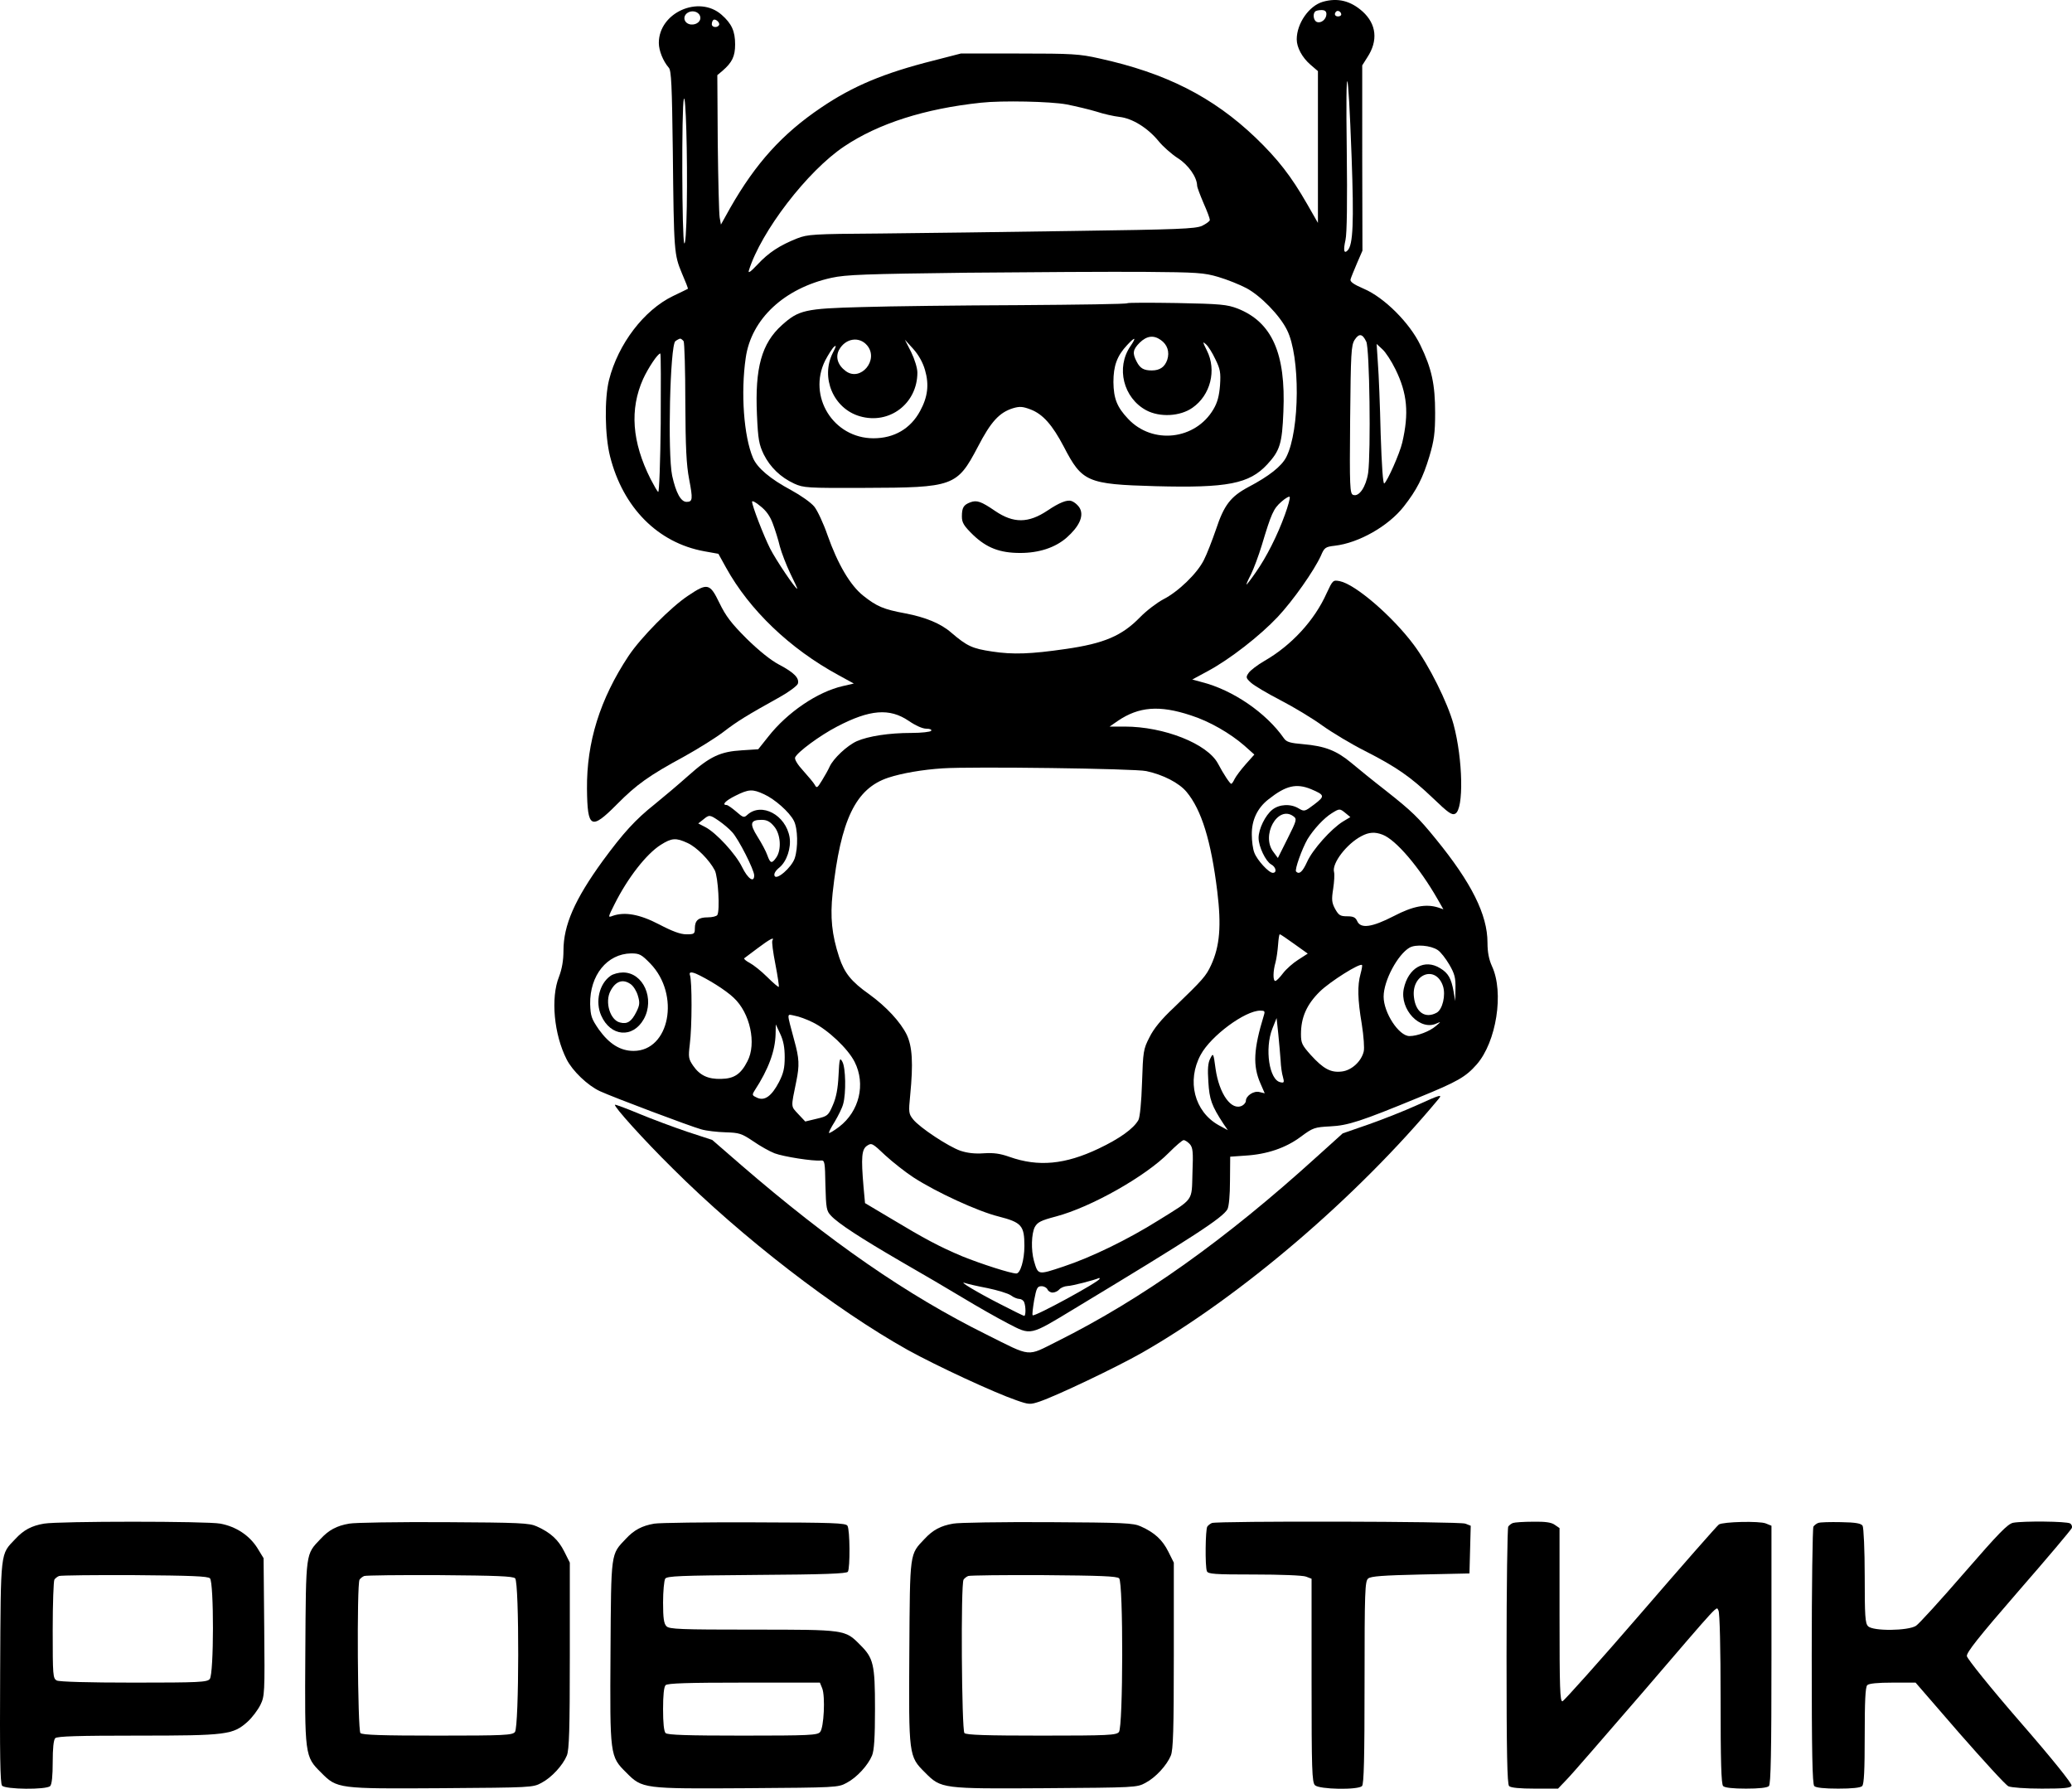 <?xml version="1.0" encoding="UTF-8"?>
<svg id="_Слой_2" data-name="Слой 2" xmlns="http://www.w3.org/2000/svg" viewBox="0 0 977.68 843.83">
  <g id="_Слой_1-2" data-name="Слой 1">
    <g>
      <path d="M624.17,.85c-6.5,1.9-12.3,10.2-12.3,17.7,0,3.8,2.5,8.5,6.4,11.9l3.6,3.1V105.15l-5.1-8.9c-7.5-13.1-13.8-21.2-24.3-31.3-20.1-19.2-42.3-30.5-73.8-37.4-9.3-2.1-12.9-2.3-37.8-2.3h-27.5l-12.8,3.3c-23.5,5.9-38.2,12.1-53.1,22.2-18.4,12.4-30.9,26.3-42.9,47.3l-4.4,7.9-.6-3.4c-.3-1.8-.7-17.6-.9-35.2l-.2-31.9,2.5-2.1c4.5-3.9,5.9-6.8,5.9-12.4,0-6.2-1.6-9.8-6.4-14-10.7-9.4-29.6-1-29.6,13.3,0,3.6,2,8.6,4.7,11.7,1.2,1.3,1.5,8.3,1.9,39.5,.5,47.5,.6,48.6,4.3,57.5,1.7,3.9,3,7.2,2.8,7.3-.1,.1-3.3,1.6-7,3.4-13.7,6.6-25.9,22.6-30.2,39.6-2.2,8.7-2,26.3,.5,36.1,6.1,24.1,22.5,40.7,44.4,44.7l6.7,1.2,3.6,6.5c11.1,20.1,30.2,38.3,53,50.7l7.3,4-5.2,1.2c-11.9,2.7-26.2,12.4-35.2,23.9l-4.7,5.9-7.7,.5c-10.2,.6-15.1,2.9-25.2,11.9-4.6,4.1-11.7,10.1-15.9,13.5-9.2,7.3-14.9,13.6-24.6,26.8-13.2,18.2-18.5,30.3-18.5,42.3,0,4.6-.7,8.6-2.1,12.3-4,10-2.4,27.2,3.6,39,2.8,5.5,9.9,12.3,15.7,15,6.3,2.9,42.7,16.6,47.8,18,2.4,.7,7.6,1.3,11.5,1.4,6.4,.2,7.5,.5,13,4.2,3.3,2.3,7.8,4.8,10.1,5.7,4.2,1.6,18.3,3.8,21.8,3.4,1.9-.2,2,.6,2.2,11.7,.3,10.8,.5,12.1,2.6,14.3,3.4,3.7,14.2,10.7,33.3,21.8,9.4,5.4,22.4,13,29,17s16.1,9.4,21.1,12c11.2,5.8,10.2,6,31.5-6.9,56.5-34.1,69.8-42.8,72.2-46.9,.7-1.4,1.2-6.5,1.2-13.5l.1-11.3,7.1-.5c10.2-.6,19.1-3.6,26.2-8.9,5.8-4.3,6.5-4.5,13.9-4.9,8.4-.4,14.5-2.4,41.7-13.6,18.4-7.5,22.2-9.7,27.4-15.6,9.3-10.6,13-34,7.2-46.4-1.4-3.1-2.1-6.5-2.1-11.1,0-13.1-7.5-28.2-24.4-48.9-8.2-10.1-11.3-13.1-23.6-22.8-5.8-4.5-13.2-10.5-16.4-13.2-6.9-5.7-12.3-7.8-22.6-8.7-6-.5-7.8-1-9-2.7-8.4-12.1-24.2-22.9-38.9-26.6l-4.4-1.2,7.4-4c10.4-5.6,24.5-16.6,32.9-25.5,7.4-7.9,17.2-21.9,20.4-28.9,1.6-3.8,2.1-4.2,6.5-4.7,11.4-1.3,25.4-9.3,32.6-18.5,6.1-7.8,9-13.4,12.1-23.7,2.2-7.4,2.7-11,2.7-20.5,0-13.4-1.6-20.9-7-32-5-10.4-17-22.4-26.6-26.5-4.9-2.1-6.7-3.4-6.3-4.5,.2-.8,1.6-4.2,3-7.5l2.6-6-.1-43.7V30.85l2.4-3.8c5.2-7.9,4.3-15.7-2.2-21.6-5.7-5.1-11.8-6.6-18.8-4.6ZM330.27,7.45c.9,2.3-1.4,4.4-4.3,4.1-3.1-.4-4.1-3.6-1.7-5.4,2.1-1.5,5.2-.8,6,1.3Zm295.6-.8c0,2.4-2.5,4.5-4.5,3.7-1.5-.5-2.1-3.7-.8-4.9,.3-.4,1.7-.7,3-.7,1.6,0,2.3,.6,2.3,1.9Zm7,.2c0,.5-.7,.9-1.5,.9-1.5,0-2-1.2-.9-2.3,.8-.8,2.4,.1,2.4,1.4Zm-293.6,5c-.8,1.4-3.4,1.1-3.4-.4,0-.8,.3-1.7,.7-2,.9-.9,3.4,1.3,2.7,2.4Zm298.5,62.4c1.1,30.5,.7,41.3-1.9,43.9-1.7,1.7-2.1,0-1-4.9,.7-3.1,.9-17.8,.6-42.9-.6-44.3,.6-42.3,2.3,3.9Zm-313.7,23c-.2,12-.7,18.4-1.2,17.5-1.1-1.8-1.3-64.3-.2-68,.9-3.3,1.8,26.5,1.4,50.5Zm179.2-48c4.5,.9,10.8,2.4,14.1,3.4,3.3,1.1,8.2,2.2,10.9,2.5,6.1,.7,13.3,5.2,18.4,11.4,2,2.5,6.1,6.1,9,8,5.1,3.2,9.1,9,9.2,13,0,.8,1.4,4.4,3,8.2,1.7,3.8,3,7.3,3,8,0,.6-1.7,1.8-3.7,2.8-3.3,1.4-11.2,1.7-60.8,2.4-31.3,.5-72.3,1-91,1.2-31.8,.2-34.3,.4-39.2,2.3-8.3,3.3-13.5,6.7-18.7,12.3-3.4,3.6-4.6,4.4-4.1,2.8,5.7-18.3,27.6-46.9,45-58.5,16.1-10.8,38-17.8,64.5-20.6,9.9-1.1,32.9-.6,40.4,.8Zm71.6,81.4c4.1,1.2,10.1,3.6,13.3,5.3,6.7,3.6,15.7,12.8,19.1,19.7,6.3,12.4,6.1,47.3-.3,59.9-2.2,4.4-8.2,9.1-17.9,14.2-8.4,4.5-11.5,8.5-15.3,20-1.8,5.2-4.3,11.7-5.7,14.4-3.1,6.3-12.1,15-19.2,18.6-3,1.6-8,5.4-11,8.5-8.5,8.7-16.9,12.3-35,14.9-16.5,2.4-24.9,2.7-34.7,1.2-9.4-1.4-11.8-2.5-19.3-8.9-4.9-4.3-12.2-7.3-21.7-9.1-10.3-1.9-13.5-3.3-19.8-8.3-6.2-4.9-12.1-15-16.9-28.6-1.9-5.5-4.7-11.5-6.2-13.4-1.6-2-6.5-5.4-10.9-7.8-9.9-5.3-16.1-10.5-18.1-15.3-4.3-10.2-5.8-30.6-3.4-47.1,2.6-18.4,18.2-32.9,40.5-37.8,6.9-1.5,15.9-1.8,64-2.4,30.8-.3,68.4-.5,83.5-.4,25.1,.2,28.2,.4,35,2.4Zm69.8,30.5c1.6,3.1,2.2,52.1,.9,61.9-1,6.6-4.3,11.5-7.1,10.4-1.5-.6-1.7-3.5-1.4-35.5,.3-31.6,.5-35,2.1-37.6,2.1-3.2,3.7-3,5.5,.8Zm-322.1-.2c.4,.7,.8,13.7,.8,28.8,.1,21.4,.5,29.5,1.8,36.3,1.8,9.4,1.7,10.7-1.2,10.7-2.7,0-5-4.2-6.8-12.3-2.2-10.4-1-61.5,1.5-63.5,.8-.6,1.9-1.2,2.3-1.2s1.1,.6,1.6,1.2Zm335.9,13.3c5.6,11.4,6.4,20.7,3.2,34.5-1.2,5.2-7.1,18.4-8.5,19.3-.6,.4-1.2-8.3-1.7-23.4-.3-13.3-.9-28.2-1.3-33.2l-.6-9.2,2.7,2.5c1.5,1.3,4.3,5.6,6.2,9.5Zm-346.7,25.4c-.2,18.1-.7,32.7-1.2,32.4-.4-.2-2-3-3.6-6.1-8.8-17.5-9.9-32.9-3.5-47.2,2.4-5.2,6.9-12,8.1-12,.3,0,.3,14.8,.2,32.9Zm294.5,43.2c-3.5,9.7-8.7,20-13.7,27.1-2.2,3.2-4.2,5.8-4.4,5.8s.7-2.1,2.1-4.8c1.3-2.6,3.6-8.8,5.1-13.7,4.5-15,5.5-17.3,9.3-20.6,2-1.8,3.8-2.7,3.9-2.2,.2,.6-.8,4.3-2.3,8.4Zm-241.6,4.2c1.1,2.9,2.6,7.7,3.3,10.7,.8,3,3,8.7,4.9,12.7,2,4,3.5,7.3,3.3,7.3-.9,0-10-13.5-12.8-19-3.2-6.4-8.5-20.2-8.5-22.1,0-.6,1.8,.3,3.9,2.1,2.7,2.1,4.6,4.7,5.9,8.3Zm197.2,90.4c8.8,2.8,18.5,8.4,25.3,14.3l4.7,4.2-4.1,4.6c-2.3,2.6-4.6,5.7-5.2,6.9-.6,1.3-1.3,2.3-1.6,2.3-.6,0-3.6-4.5-6.3-9.6-5-9.3-25.4-17.4-44-17.4h-7.1l3.9-2.7c9.9-6.7,19.6-7.5,34.4-2.6Zm-133.1,2.6c3.2,2.2,6.5,3.7,8.3,3.7,1.7,0,2.7,.4,2.3,1-.3,.5-4.5,1-9.3,1-10.6,0-20.3,1.5-25.8,3.9-4.6,2.1-11,8.1-12.8,12-.6,1.4-2.3,4.4-3.6,6.5-2.2,3.6-2.5,3.8-3.4,2.1-.6-1.1-3.1-4-5.5-6.7-2.6-2.8-4.1-5.3-3.8-6.2,1-2.5,11.7-10.4,19.8-14.6,15.5-8.1,24.8-8.8,33.8-2.7Zm112.1,23.7c8,1.7,15.5,5.6,19,9.8,7.1,8.5,11.6,23.2,14.5,46.9,2,16.3,1.2,25.9-2.9,34.8-2.4,5.2-3.8,6.8-17.6,20.1-5.8,5.4-9.5,9.9-11.5,14-2.9,5.6-3,6.7-3.5,21.4-.3,9.3-1,16.3-1.7,17.6-2.3,4.1-8.9,8.8-18.8,13.5-15.8,7.5-28.4,8.7-42,3.9-4.5-1.6-7.5-2-12.2-1.7-4.1,.3-7.7-.1-11-1.2-5.7-2-19.2-10.9-22.3-14.8-2.1-2.6-2.2-3.4-1.4-11.3,1.5-15.3,1-23-1.6-28.6-3-6.1-9.7-13.3-17.7-19.1-8.5-6-11.7-10-14.2-17.5-3.5-10.7-4.3-18.8-3.1-30.2,3.8-34.8,10.9-49.4,26.3-54.5,6.4-2.1,16.2-3.8,25.7-4.4,13.5-.9,90.7,.1,96,1.3Zm77.7,8.5c6.6,2.8,6.7,3.3,1.6,7.2-4.5,3.4-4.7,3.5-7.4,1.9-3.8-2.3-9.1-2-12.4,.6s-6.5,9.1-6.5,13.3,3.4,11.1,5.9,12.5c2.3,1.2,2.9,4,.8,4-1.9,0-7.4-6-8.7-9.5-.7-1.7-1.2-5.5-1.2-8.5-.1-6.8,2.6-12.6,7.9-16.7,8.2-6.5,13.1-7.6,20-4.8Zm-258.1,2.4c5.1,2.3,12,8.4,14.1,12.5,1.9,3.6,2.1,12.8,.4,17.8-1.5,4.3-8.6,10.5-9.5,8.2-.4-1,.5-2.5,2.4-4,3.4-2.9,5.5-9.2,4.7-14.2-1.8-10.5-13.2-16.6-19.9-10.6-1.6,1.5-2,1.4-5.3-1.5-2-1.7-4-3.1-4.5-3.1-2.5,0-.5-2.1,4.2-4.4,6.2-3.1,8-3.2,13.4-.7Zm274.4,8.9l2.3,1.9-3.5,2.1c-5.5,3.4-14.3,13.2-16.9,19-2.2,4.8-3.7,6.1-5.2,4.6-.8-.8,2.8-10.8,5.4-15.3,2.9-4.7,7.7-9.9,11.4-12.2s3.8-2.3,6.5-.1Zm-24.6,1.5c1.8,1.3,1.6,1.9-2.7,10.5l-4.6,9.2-2-2.7c-6.2-7.8,1.9-22.4,9.3-17Zm-271,2.2c2,1.4,4.8,3.7,6.2,5.3,3,3.2,10.4,17.8,10.4,20.4,0,3.7-3,1.6-5.7-3.9-3-6.2-12.2-16.2-17.4-18.9l-3.3-1.7,2.3-1.8c2.9-2.4,3.1-2.4,7.5,.6Zm26,2.6c3.1,3.6,3.6,11,1,14.7-2.1,3-2.8,2.8-4.2-1.1-.6-1.8-2.7-5.7-4.6-8.7-3.9-6.2-3.5-8,1.9-8,2.5,0,4,.8,5.9,3.1Zm287.1,3.9c6.3,2.4,17.3,15.3,25.9,30.3l2.8,4.9-2.3-.8c-5.9-1.9-12.1-.7-21.1,4-10.3,5.3-15.7,6.1-17.3,2.3-.8-1.7-1.8-2.2-4.7-2.2-3.3,0-4-.5-5.7-3.5-1.6-3-1.7-4.4-.9-9.5,.5-3.3,.7-6.8,.4-7.9-1.1-4.1,6-13.3,12.9-16.9,3.5-1.9,6.4-2.1,10-.7Zm-328,3.9c4.3,1.9,10.4,8.1,12.9,12.9,1.6,3.1,2.5,19,1.2,21.1-.4,.6-2.4,1.1-4.5,1.1-4.4,0-6.1,1.4-6.1,5.2,0,2.6-.3,2.8-4,2.8-2.8,0-6.6-1.4-12.9-4.7-9.2-4.8-16.2-6-21.9-4-2.3,.9-2.2,.7,.9-5.5,6.2-12.4,15-23.7,21.8-28,5.2-3.3,7.2-3.4,12.6-.9Zm286.4,47.7l6.3,4.5-4.5,2.9c-2.4,1.5-5.7,4.4-7.2,6.4s-3.1,3.6-3.6,3.6c-1.2,0-1.1-4.7,.1-8.8,.5-1.9,1-5.6,1.2-8.3s.5-4.9,.8-4.9c.4,0,3.4,2.1,6.9,4.6Zm-246.3-1.7c-.4,.5,.3,5.6,1.4,11.2,1.1,5.7,1.8,10.4,1.6,10.7-.2,.2-2.7-1.9-5.5-4.7s-6.5-5.7-8.2-6.6-2.9-1.9-2.6-2.2c.3-.2,3.2-2.4,6.4-4.8,5.6-4.2,8-5.5,6.9-3.6Zm313.9,4.5c1.4,.9,3.8,4,5.5,6.9,2.5,4.3,3,6.2,2.9,11.2l-.1,6-.8-4.6c-1.1-6.1-2.5-8.6-6.3-10.9-7.4-4.6-15.1-.2-17.2,9.7-2,9.8,7.8,20.1,15.6,16.3,2.1-.9,2-.8-.5,1.3-2.9,2.5-8.7,4.7-12.4,4.7-5,0-12.2-11-12.2-18.6s6.7-19.9,12.2-23.1c2.9-1.7,10-1.1,13.3,1.1Zm-371.5,6.4c14.2,14.7,9.1,41.2-7.9,41.2-6.3,0-11.5-3.3-16.4-10.1-3.5-5.1-3.9-6.3-4.1-12-.2-13.6,8-23.7,19.3-23.9,4,0,4.9,.5,9.1,4.8Zm335.1,4.9c-1.5,5.4-1.4,11.9,.6,23.7,.9,5.7,1.3,11.5,.9,12.9-1.1,4.6-5.6,8.8-10.2,9.4-5.3,.7-8.8-1.2-14.8-7.8-4.1-4.6-4.6-5.6-4.6-9.8,0-7.9,2.7-14,8.9-20.1,4.8-4.7,18.9-13.6,19.9-12.5,.2,.2-.1,2-.7,4.2Zm-304.2,5c3.1,1.9,6.9,4.7,8.4,6.2,7.8,7.2,10.9,21.7,6.5,30-3.1,6.1-6.3,8.2-12.4,8.3-6.2,.2-10.1-1.7-13.2-6.2-2.2-3.2-2.3-4.1-1.6-10,1.1-8.5,1.1-29.9,.1-32.7q-.8-2.2,2.9-.7c2.1,.9,6.3,3.2,9.3,5.1Zm343.1,.7c1.4,4.3-.2,11.1-3,12.6-5.4,2.9-9.9-.2-10.7-7.4-1.3-10.9,10.3-15.3,13.7-5.2Zm-84.5,13.8c-4.9,16-5.3,23.8-1.6,32.2l2,4.6-2.5-.6c-2.7-.7-6.4,1.8-6.4,4.2,0,.7-.8,1.7-1.7,2.2-5.1,2.7-10.9-5.5-12.6-17.4-1-7.5-1.1-7.6-2.5-4.8-1.1,2.1-1.3,4.9-.9,11,.5,8.3,1.5,11.2,7.2,19.9l2,2.9-4.4-2.4c-11.4-6.4-15.1-20.9-8.4-33.2,4.8-8.9,20.9-20.8,28.1-20.8,2.1,0,2.3,.3,1.7,2.2Zm-212.9,3.3c7.2,3.5,16.7,12.5,19.8,18.7,5.3,10.5,2.2,23.3-7.3,30.6-2.4,1.8-4.5,3.1-4.8,2.9-.2-.3,1-2.6,2.7-5.3,1.6-2.7,3.5-6.4,4-8.4,1.4-5,1.2-17.1-.4-19.9-1.2-2.2-1.4-1.6-1.8,6.5-.3,6.2-1.1,10.4-2.7,14-2.1,4.9-2.5,5.2-7.6,6.4l-5.4,1.3-3.3-3.5c-3.6-3.9-3.5-2.8-.9-15.6,1.5-7.4,1.4-10.6-1-19.2-3.6-13.6-3.7-12.4,.2-11.6,1.9,.3,5.7,1.7,8.5,3.1Zm220.8,18c.1,2.7,.6,6.3,1.1,7.8,.7,2.5,.5,2.9-1.1,2.5-5.4-.9-7.6-15.9-3.9-25.3l2-5,.8,7.5c.4,4.1,.9,9.7,1.1,12.5Zm-234-1.5c0,5.1-.6,7.6-2.7,11.7-3.5,6.7-6.8,9-10.3,7.4-2.4-1.1-2.5-1.3-1.2-3.4,6.6-10.1,9.7-18.7,9.9-26.6l.1-4.6,2.1,4.5c1.5,3.2,2.1,6.4,2.1,11Zm191.1,40.9c1.5,1.7,1.7,3.6,1.3,13.7-.4,13.5,.9,11.8-16,22.3-14.5,9.1-31.8,17.5-44.8,21.8-12.3,4.1-12,4.1-14-2.7-1.4-5.1-1.2-12.7,.4-15.9,1.3-2.3,2.8-3.1,10-5,16.6-4.4,42.4-19,53.3-30.1,3.2-3.2,6.3-5.9,6.9-5.9,.6-.1,1.9,.8,2.9,1.8Zm-130.3,15.8c10.8,7,30.4,16,40.1,18.4,10.9,2.8,12.2,4.3,12.2,13.9,0,6.6-1.9,13-3.8,13-2.6,0-16.6-4.5-25.5-8.1-10.9-4.6-17.5-8.1-34.3-18.2l-11.6-6.9-.7-7.6c-1.2-14.1-.9-17.8,1.7-19.5,2.1-1.4,2.5-1.2,8.6,4.6,3.6,3.3,9.6,8,13.3,10.4Zm87.8,47.8c0,1.3-30.8,18.1-31.6,17.2-.3-.3,.1-3.4,.7-7.1,1.1-5.8,1.5-6.6,3.5-6.6,1.2,0,2.4,.7,2.8,1.5,.3,.8,1.4,1.5,2.4,1.5,1.1,0,2.5-.7,3.2-1.5s2.4-1.5,3.9-1.6c1.9,0,12.8-2.8,14.9-3.8,.1,0,.2,.1,.2,.4Zm-52.9,4.4c4.8,1,9.7,2.5,11,3.4,1.3,1,3.1,1.7,4,1.7s2,.7,2.3,1.6c.8,2,.8,6.4,0,6.4-.3,0-5.4-2.5-11.2-5.5-11-5.6-20.3-11.2-16.7-10,1.1,.4,5.9,1.5,10.6,2.4Z"/>
      <path d="M531.87,143.05c-.3,.4-23.3,.7-51,.9-27.8,.1-61.1,.5-74,.9-27,.7-30,1.4-37.9,8.5-9.6,8.6-12.8,20.2-11.8,42.3,.5,11.7,1,14.1,3.2,18.7,3,6,7.9,10.8,14.4,13.8,4.4,2,6.1,2.1,33.1,2,42.1-.1,43.7-.7,53.5-19.3,6.2-12,10.2-16.3,16.7-18.3,3.1-.9,4.5-.8,8.2,.6,5.8,2.2,10.3,7.3,15.7,17.6,8.6,16.6,11,17.7,43.2,18.6,34,.9,44.3-1.1,52.8-10.3,6-6.5,7-9.8,7.6-24.8,1.2-27.6-5.4-42.3-21.6-48.7-5-1.9-8-2.2-28.6-2.6-12.6-.2-23.2-.2-23.5,.1Zm15.8,17.3c3.2,2.2,4.3,5.7,3.1,9.4-1.2,3.4-3.5,5-7.3,5s-5.5-1-7.1-4.1c-2.1-4-1.9-5.7,1.4-9,3.3-3.2,6.5-3.7,9.9-1.3Zm-138.5,2.6c5.7,6.8-3.1,17.3-10.1,12.1-3.8-2.8-5-6.7-3.1-10.1,3-5.4,9.5-6.4,13.2-2Zm124.2,.4c-6.9,10.1-3.3,24.4,7.5,30.2,6.4,3.4,16,2.9,21.8-1.2,8.5-5.9,11.5-17.7,6.8-27-2-4-2.1-4.5-.5-3,1.1,.9,3.1,4.1,4.5,7.1,2.3,4.7,2.6,6.2,2.2,12.3-.4,5-1.2,8.1-3.1,11.3-8.5,14.5-28.8,16.8-40.3,4.5-5.2-5.5-6.8-9.5-6.9-17.3,0-7.7,1.7-12.4,6.5-17.5,3.8-4.1,4.5-3.8,1.5,.6Zm-96.9,11.2c2,6.9,1.3,12.7-2.3,19.3-4.5,8.4-12.3,12.9-22,12.9-19,0-31.2-19.8-22.8-36.7,1.5-2.8,3.3-5.7,4.2-6.5,1.2-.9,1-.2-.6,2.9-5.9,11.7,.3,26.3,12.7,29.9,14,4.1,27.2-6,27.2-20.6,0-2.1-1.3-6.3-2.9-9.6l-3-5.9,4,4.4c2.5,2.8,4.5,6.4,5.5,9.9Z"/>
      <path d="M457.87,236.95c-3.2,1.2-4,2.5-4,6.7,0,2.9,.9,4.4,5.3,8.7,6.4,6.1,12.6,8.5,22.2,8.5,8.9,0,16.5-2.5,21.9-7.2,5.9-5.2,8.1-10,6.4-13.6-.7-1.5-2.6-3.2-4.1-3.7q-3-1.1-11.3,4.5c-9,6-16,6.1-24.7,.2-6.7-4.6-8.7-5.2-11.7-4.1Z"/>
      <path d="M288.07,460.35c-5.3,3.7-7.3,12.2-4.4,18.7,4.4,10,14.9,10.9,20.1,1.7,5.3-9.5-.2-22-9.8-22-2,0-4.7,.7-5.9,1.6Zm9.5,3.9c1.3,.9,2.8,3.3,3.4,5.4,1,3.3,.9,4.5-.7,7.7-2.3,4.6-4.3,5.9-7.7,5-4.7-1.1-7.3-9.7-4.5-14.9,2.4-4.6,5.8-5.8,9.5-3.2Z"/>
      <path d="M625.97,279.85c-5.7,12.8-16.6,24.6-29.3,31.9-3.3,1.9-6.7,4.5-7.5,5.7-1.4,2-1.3,2.4,1.1,4.6,1.4,1.3,7.6,5,13.8,8.2s15.2,8.6,20,12.1c4.8,3.4,13.8,8.8,20,11.9,15.1,7.7,21.6,12.3,32,22.2,7.4,7.1,9,8.2,10.6,7.4,4.1-2.2,3.6-25.7-.8-42.1-2.8-10.3-11.6-28-18.8-37.6-10.1-13.5-27.5-28.5-34.9-30-3.2-.6-3.3-.5-6.2,5.7Z"/>
      <path d="M324.77,280.95c-8.2,5.4-22.4,19.8-28.2,28.5-13.5,20.4-19.8,40.7-19.6,62.7,.2,18.7,1.9,19.6,14.1,7.3,9.3-9.4,15.2-13.6,31.8-22.6,6.3-3.5,14.7-8.7,18.5-11.6,6.8-5.2,10.9-7.7,26.7-16.5,4.3-2.4,8-5.2,8.4-6.2,.8-2.7-1.8-5.3-9-9.1-3.8-2-9.5-6.6-15.2-12.2-7.2-7.2-9.8-10.6-12.8-16.8-4.5-9.3-5.6-9.6-14.7-3.5Z"/>
      <path d="M668.37,521.45c-5.5,2.5-15.6,6.5-22.4,8.9l-12.4,4.3-12.2,11c-43.1,39.1-82.4,67.1-122.5,87.1-14.6,7.3-11.8,7.6-33.4-3.2-37.5-18.6-73.5-43.5-115.8-80l-13.6-11.8-11.9-3.9c-6.5-2.2-16.7-6-22.7-8.5s-11.1-4.4-11.3-4.2c-.7,.7,13.5,16.5,27.3,30.1,32.6,32.5,76.4,66.3,110.9,85.6,13.6,7.5,40.5,20,51.2,23.7,6,2.1,6.5,2.1,11,.6,8.2-2.8,35.9-16,48.1-22.9,46.8-26.7,101.5-73.4,140.1-119.8,2-2.4,.8-2.1-10.4,3Z"/>
      <path d="M20.77,718.75c-5.9,1-9.6,3-13.5,7.2-7.2,7.6-6.9,4.6-7.2,62.7-.2,38.5,0,52.7,.9,53.7,1.5,1.8,20.9,2,22.7,.2,.8-.8,1.2-4.8,1.2-11.3s.4-10.5,1.2-11.3c.9-.9,10.9-1.2,38.8-1.2,42.2,0,45.1-.4,52-6.6,2.1-1.9,4.8-5.5,6-7.9,2-4.1,2.1-5.5,1.8-36.7l-.3-32.5-3-4.9c-3.7-5.8-9.9-10-17.4-11.4-6.2-1.2-76.2-1.2-83.2,0Zm78.3,25.8c1.9,1.9,1.9,45.2-.1,47.5-1.2,1.5-5,1.7-35.8,1.7-21.8,0-35.1-.4-36.4-1-1.8-1-1.9-2.3-1.9-23.8,0-12.5,.4-23.2,.8-23.8s1.4-1.4,2.2-1.7,16.9-.5,35.7-.4c26.5,.2,34.5,.5,35.5,1.5Z"/>
      <path d="M164.77,718.75c-5.9,1-9.6,3-13.5,7.2-7.1,7.5-6.9,5.7-7.2,53.2-.3,49-.3,49.4,7.4,57,7.6,7.7,8,7.7,57,7.4,42-.3,43-.3,47-2.5,4.8-2.5,10.1-8.3,12-12.9,1.1-2.7,1.4-12.2,1.4-47.2v-43.8l-2.6-5.2c-2.8-5.6-6.5-9-13-11.9-3.5-1.6-7.9-1.8-43.9-2-22-.1-42.1,.2-44.6,.7Zm78.3,25.8c2,2,1.9,70.2-.1,72.5-1.2,1.5-5,1.7-36.5,1.7-26,0-35.5-.3-36.4-1.2-1.3-1.3-1.8-70.4-.4-72.4,.4-.6,1.4-1.4,2.2-1.7s16.9-.5,35.7-.4c26.5,.2,34.5,.5,35.5,1.5Z"/>
      <path d="M308.77,718.75c-5.9,1-9.6,3-13.5,7.2-7.1,7.5-6.9,5.7-7.2,53.2-.3,49-.3,49.4,7.4,57,7.6,7.7,8,7.7,57,7.4,42-.3,43-.3,47-2.5,4.8-2.5,10.1-8.3,12-12.9,1-2.4,1.4-8.4,1.4-22.1,0-21-.7-23.9-7.1-30.2-7-7.1-6.9-7.1-50.6-7.1-34.2,0-39.4-.2-40.7-1.6-1.2-1.2-1.6-3.7-1.6-11.2,0-5.3,.5-10.4,1-11.2,.8-1.3,6.9-1.5,43.2-1.8,31.8-.2,42.4-.6,43-1.5,1.1-1.7,1-19.9-.2-21.7-.8-1.3-6.9-1.5-43.7-1.6-23.5-.1-44.9,.2-47.4,.6Zm79.2,77.7c1.5,3.8,.8,18.6-1,20.6-1.2,1.5-5,1.7-36.5,1.7-26,0-35.5-.3-36.4-1.2-.8-.8-1.2-4.8-1.2-11.3s.4-10.5,1.2-11.3c.9-.9,10.5-1.2,37-1.2h35.8l1.1,2.7Z"/>
      <path d="M449.77,718.75c-5.9,1-9.6,3-13.5,7.2-7.1,7.5-6.9,5.7-7.2,53.2-.3,49-.3,49.4,7.4,57,7.6,7.7,8,7.7,57,7.4,42-.3,43-.3,47-2.5,4.8-2.5,10.1-8.3,12-12.9,1.1-2.7,1.4-12.2,1.4-47.2v-43.8l-2.6-5.2c-2.8-5.6-6.5-9-13-11.9-3.5-1.6-7.9-1.8-43.9-2-22-.1-42.1,.2-44.6,.7Zm78.3,25.8c2,2,1.9,70.2-.1,72.5-1.2,1.5-5,1.7-36.5,1.7-26,0-35.5-.3-36.4-1.2-1.3-1.3-1.8-70.4-.4-72.4,.4-.6,1.4-1.4,2.2-1.7s16.9-.5,35.7-.4c26.5,.2,34.5,.5,35.5,1.5Z"/>
      <path d="M571.87,718.45c-.8,.3-1.8,1.1-2.2,1.7-.9,1.3-1.1,18.8-.2,21,.5,1.4,3.5,1.6,22.4,1.6,12,0,23,.4,24.4,1l2.6,1v47.9c0,42.3,.2,48.1,1.6,49.5,2,2,20.3,2.3,22.2,.4,.9-.9,1.2-13.1,1.2-48.9,0-43.1,.2-47.8,1.7-49,1.2-1.1,7.2-1.5,24.7-1.9l23.1-.5,.3-11.3,.3-11.2-2.6-1c-2.8-1.1-116.8-1.3-119.5-.3Z"/>
      <path d="M713.87,718.45c-.8,.3-1.8,1.1-2.2,1.7s-.8,28.1-.8,61.1c0,45.4,.3,60.4,1.2,61.3,.8,.8,5,1.2,12.2,1.2h10.9l4.1-4.3c2.3-2.3,18.2-20.7,35.5-40.7,38.2-44.5,34.9-40.9,36.1-39,.6,.9,1,17.9,1,41.5,0,29.8,.3,40.4,1.2,41.3,.8,.8,4.7,1.2,10.8,1.2s10-.4,10.8-1.2c.9-.9,1.2-16,1.2-62v-60.8l-2.7-1.1c-3-1.2-20-.8-22.1,.5-.7,.4-17.3,19.3-36.8,41.9-19.6,22.7-36.3,41.3-37,41.5-1.2,.3-1.4-6.3-1.4-40.7v-41l-2.2-1.5c-1.6-1.2-4.5-1.6-10.3-1.5-4.4,0-8.7,.3-9.5,.6Z"/>
      <path d="M857.87,718.45c-.8,.3-1.8,1.1-2.2,1.7s-.8,28.1-.8,61.1c0,45.4,.3,60.4,1.2,61.3,.8,.8,4.8,1.2,11.3,1.2s10.5-.4,11.3-1.2c.9-.9,1.2-7.6,1.2-23.8s.3-22.9,1.2-23.8c.8-.8,4.9-1.2,12-1.2h10.8l20.7,23.9c11.5,13.1,21.8,24.4,23.1,25s8,1.1,15.8,1.1c10.7,0,13.6-.3,14-1.4,.3-.9-8.9-12.4-24.3-30.1-13.9-16-24.9-29.7-25.1-31-.2-1.7,5.3-8.7,24.3-30.6,13.6-15.6,24.9-29,25.2-29.8,.3-.7,0-1.7-.8-2.2-1.6-1-22.1-1.2-26.9-.3-2.6,.6-6.7,4.8-23.2,23.8-11,12.7-21.2,23.9-22.6,24.8-3.7,2.4-20.3,2.6-22.6,.2-1.4-1.3-1.6-4.9-1.6-23.7,0-12.2-.5-22.9-1-23.7-.7-1.1-3.2-1.6-10.2-1.7-5.1-.1-10,0-10.8,.4Z"/>
    </g>
  </g>
</svg>